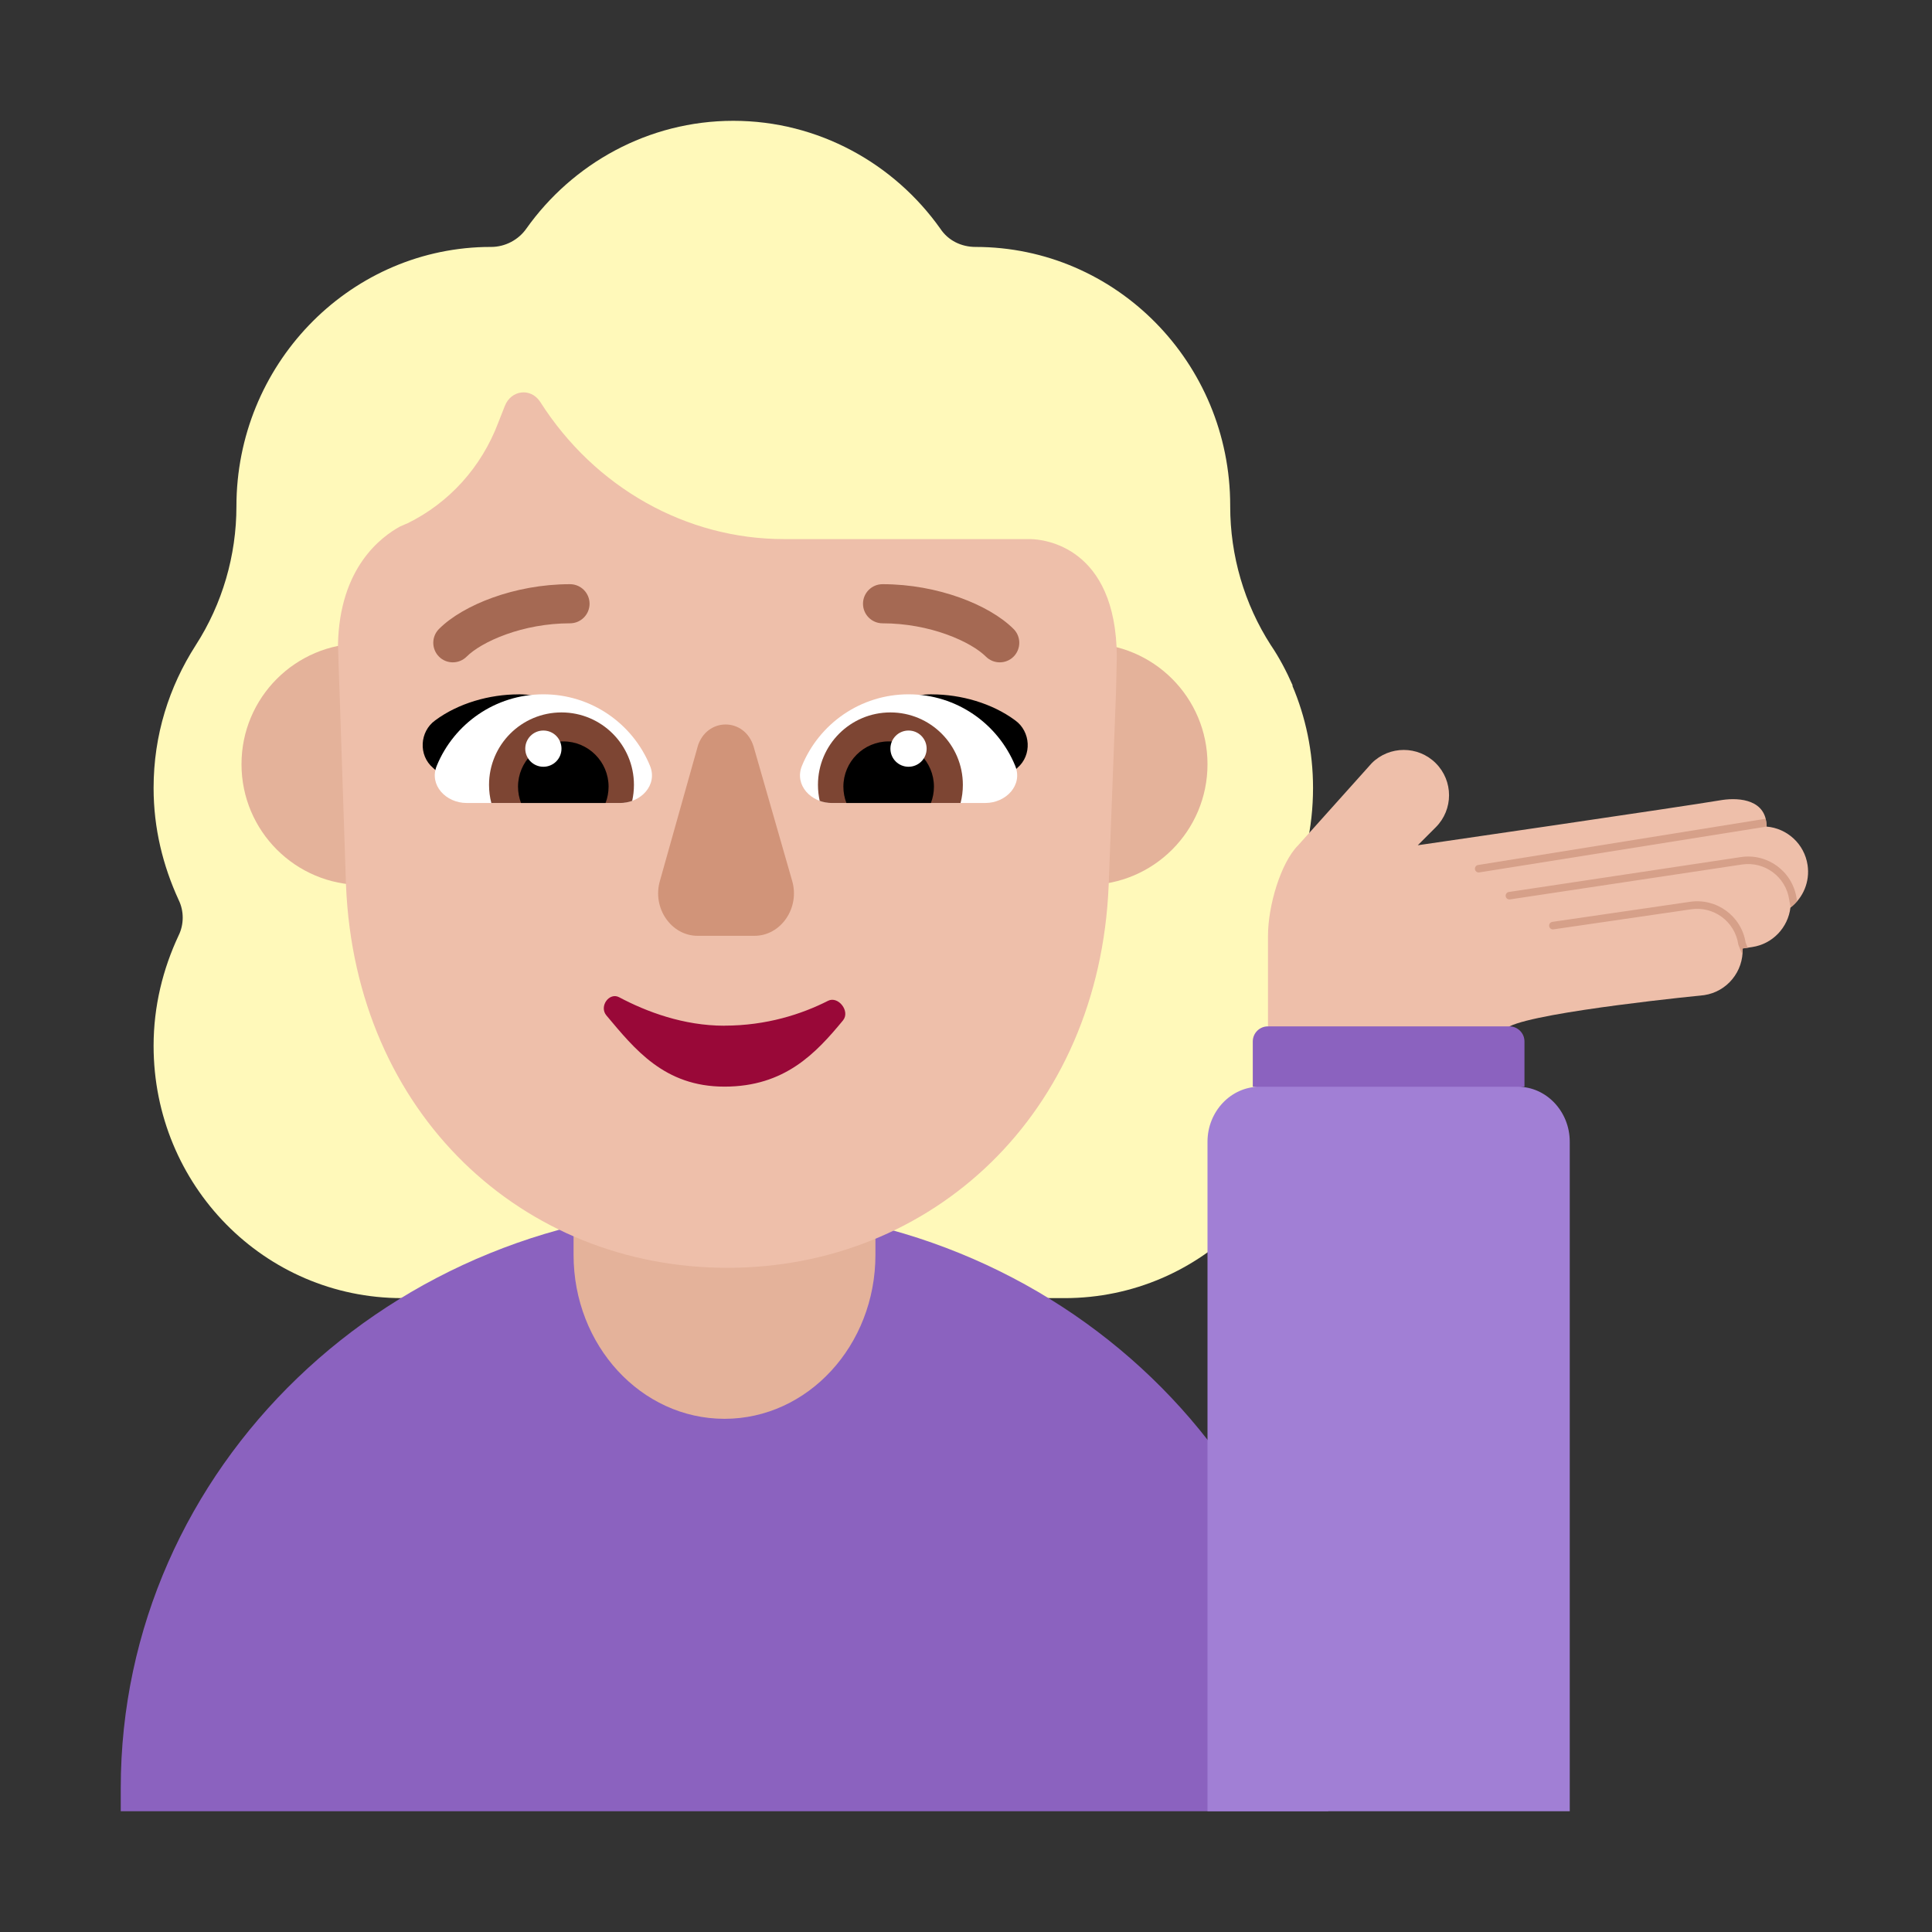 <svg enable-background="new 0 0 128 128" viewBox="0 0 32 32" xmlns="http://www.w3.org/2000/svg"><rect x="0" y="0" width="32" height="32" fill="#333333" stroke="none"/><path d="m21.748 13.051c0 .657-.142 1.288-.414 1.853-.091.184-.091.407 0 .591.259.552.414 1.169.414 1.827 0 2.313-1.838 4.179-4.115 4.179h-10.974c-2.278 0-4.115-1.866-4.115-4.179 0-.657.155-1.275.414-1.827.091-.184.091-.407 0-.591-.259-.565-.414-1.183-.414-1.853 0-.878.258-1.678.696-2.361l.003-.005c.44-.683.673-1.485.673-2.299 0-2.328 1.831-4.237 4.11-4.295.036-.001.072-.001.109-.001.233 0 .453-.118.582-.302.764-1.077 2.019-1.787 3.429-1.787s2.666.71 3.429 1.787c.13.197.349.302.582.302 2.329 0 4.219 1.918 4.219 4.284v.013c0 .815.233 1.616.673 2.299l.003.004c.141.209.257.431.36.666h-.007c.22.519.343 1.088.343 1.695z" fill="#fff9ba"/><path d="m8 12.658c0 1.105-.895 2-2 2s-2-.895-2-2c0-1.105.895-2 2-2s2 .895 2 2z" fill="#e4b29a"/><path d="m20 12.658c0 1.105-.895 2-2 2s-2-.895-2-2c0-1.105.895-2 2-2s2 .895 2 2z" fill="#e4b29a"/><path d="m22 30v-.384c0-5.305-4.474-9.616-10-9.616-5.526.01-10 4.311-10 9.616v.384z" fill="#8b62bf"/><path d="m12 23.5c-1.381 0-2.5-1.216-2.5-2.716v-1.784h5v1.784c0 1.5-1.119 2.716-2.5 2.716z" fill="#e4b29a"/><path d="m25 17-1.996-.215-2.004.215c-.138 0-.25.112-.25.25v.75l2.254.297 2.246-.297v-.75c0-.138-.112-.25-.25-.25z" fill="#8b62bf"/><path d="m26 30v-11.09c0-.5-.387-.91-.86-.91h-4.28c-.472 0-.86.41-.86.91v11.09z" fill="#a17fd5"/><path d="m5.624 11.455-.013-.361-.013-.416c.026-1.29.727-1.79 1.025-1.956.019-.007.042-.017.065-.028.023-.01.045-.021.065-.028.675-.333 1.22-.916 1.505-1.679l.104-.264c.104-.264.428-.305.584-.069.908 1.429 2.427 2.275 4.036 2.275h4.075c.234 0 1.428.125 1.441 1.942l-.013.583-.122 3.21c-.156 3.79-2.93 6.335-6.316 6.335-3.386 0-6.159-2.545-6.316-6.335z" fill="#eebfaa"/><path d="m11.555 12.368-.623 2.216c-.135.451.183.916.623.916h.941c.44 0 .758-.465.623-.916l-.636-2.216c-.147-.491-.782-.491-.929 0z" fill="#d19479"/><path d="m8.586 11.5c.689 0 1.255.48 1.599 1.009-.308.095-.607.18-.904.264-.509.145-1.011.287-1.531.474l-.578-.529c-.246-.209-.221-.603.037-.787.381-.283.898-.43 1.378-.43z"/><path d="m15.437 11.5c-.676 0-1.242.48-1.587 1.009.301.093.594.176.883.259.515.147 1.02.29 1.54.479l.578-.529c.246-.209.221-.603-.037-.787-.381-.283-.898-.43-1.378-.43z"/><path d="m10.271 13.3c.344 0 .626-.297.495-.616-.285-.695-.968-1.184-1.766-1.184s-1.481.489-1.766 1.184c-.131.319.151.616.495.616z" fill="#fff"/><path d="m13.778 13.3c-.344 0-.626-.297-.495-.616.285-.695.968-1.184 1.766-1.184s1.481.489 1.766 1.184c.131.319-.151.616-.495.616z" fill="#fff"/><path d="m8.1 13c0 .104.013.204.038.3h2.133c.07 0 .138-.012.2-.035.019-.085.029-.174.029-.265 0-.663-.537-1.2-1.2-1.2-.663 0-1.2.537-1.2 1.2z" fill="#7d4533"/><path d="m15.948 13c0 .104-.013.204-.038.3h-2.133c-.07 0-.138-.012-.2-.035-.019-.085-.029-.174-.029-.265 0-.663.537-1.2 1.2-1.2.663 0 1.2.537 1.2 1.2z" fill="#7d4533"/><path d="m8.58 13.03c0 .095.018.186.05.27h1.4c.032-.084.05-.175.05-.27 0-.414-.336-.75-.75-.75-.414 0-.75.336-.75.75z"/><path d="m15.469 13.03c0 .095-.018.186-.05.27h-1.4c-.032-.084-.05-.175-.05-.27 0-.414.336-.75.75-.75s.75.336.75.75z"/><path d="m9.3 12.4c0 .166-.134.3-.3.3-.166 0-.3-.134-.3-.3s.134-.3.3-.3c.166 0 .3.134.3.3z" fill="#fff"/><path d="m14.748 12.4c0 .166.134.3.3.3s.3-.134.3-.3-.134-.3-.3-.3-.3.134-.3.3z" fill="#fff"/><path d="m7.729 10.876c.117-.117.342-.257.654-.369.306-.11.674-.183 1.058-.183.179 0 .324-.145.324-.324 0-.179-.145-.324-.324-.324-.464-0-.905.088-1.277.221-.366.131-.687.314-.893.521-.126.126-.126.331 0.0.458.126.126.331.126.458-0z" fill="#a56953"/><path d="m16.33 10.876c-.117-.117-.342-.257-.654-.369-.306-.11-.674-.183-1.058-.183-.179 0-.324-.145-.324-.324 0-.179.145-.324.324-.324.464-0.0.905.088 1.277.221.366.131.686.314.893.521.126.126.126.331-0.0.458-.126.126-.331.126-.458-0z" fill="#a56953"/><path d="m11.998 16.989c-.677 0-1.29-.231-1.744-.472-.163-.086-.336.152-.21.302.467.555.957 1.179 1.955 1.179s1.514-.552 1.963-1.096c.126-.153-.08-.41-.246-.326-.435.221-1.019.412-1.718.412z" fill="#990838"/><path d="m22.72 12.641c.293-.293.768-.293 1.061 0s.293.768 0 1.061l-.298.298s4.391-.639 5.043-.75c.296-.044.734 0 .734.441.339.028.626.285.679.636.042.279-.075.545-.284.706-.039.327-.292.602-.633.653l-.159.024c.016.378-.255.716-.638.773 0 0-2.723.267-3.223.517h-4v-1.5c0-.5.212-1.212.5-1.5z" fill="#eebfaa"/><g fill="#d6a089"><path d="m29.766 14.926c-.033.038-.069.073-.109.104l-.023-.133c-.057-.376-.407-.634-.782-.578l-3.842.578c-.034.005-.066-.018-.071-.052-.005-.034.018-.066.052-.071l3.842-.578c.444-.067.857.238.924.682z"/><path d="m28.947 15.697-.086.013c.002.035.001.069-.003.102l-.066-.166-.001-.007c-.057-.376-.407-.634-.782-.578l-2.279.332c-.034.005-.066-.019-.071-.053-.005-.034.019-.066.053-.071l2.278-.332c.441-.066.853.235.923.675z"/><path d="m29.244 13.561c.009.037.014.077.015.122-.002.003-.002.005 0.0.008 0 0-4.724.754-4.758.759-.034.005-.066-.018-.071-.052-.005-.034.018-.066.052-.071z"/></g></svg>